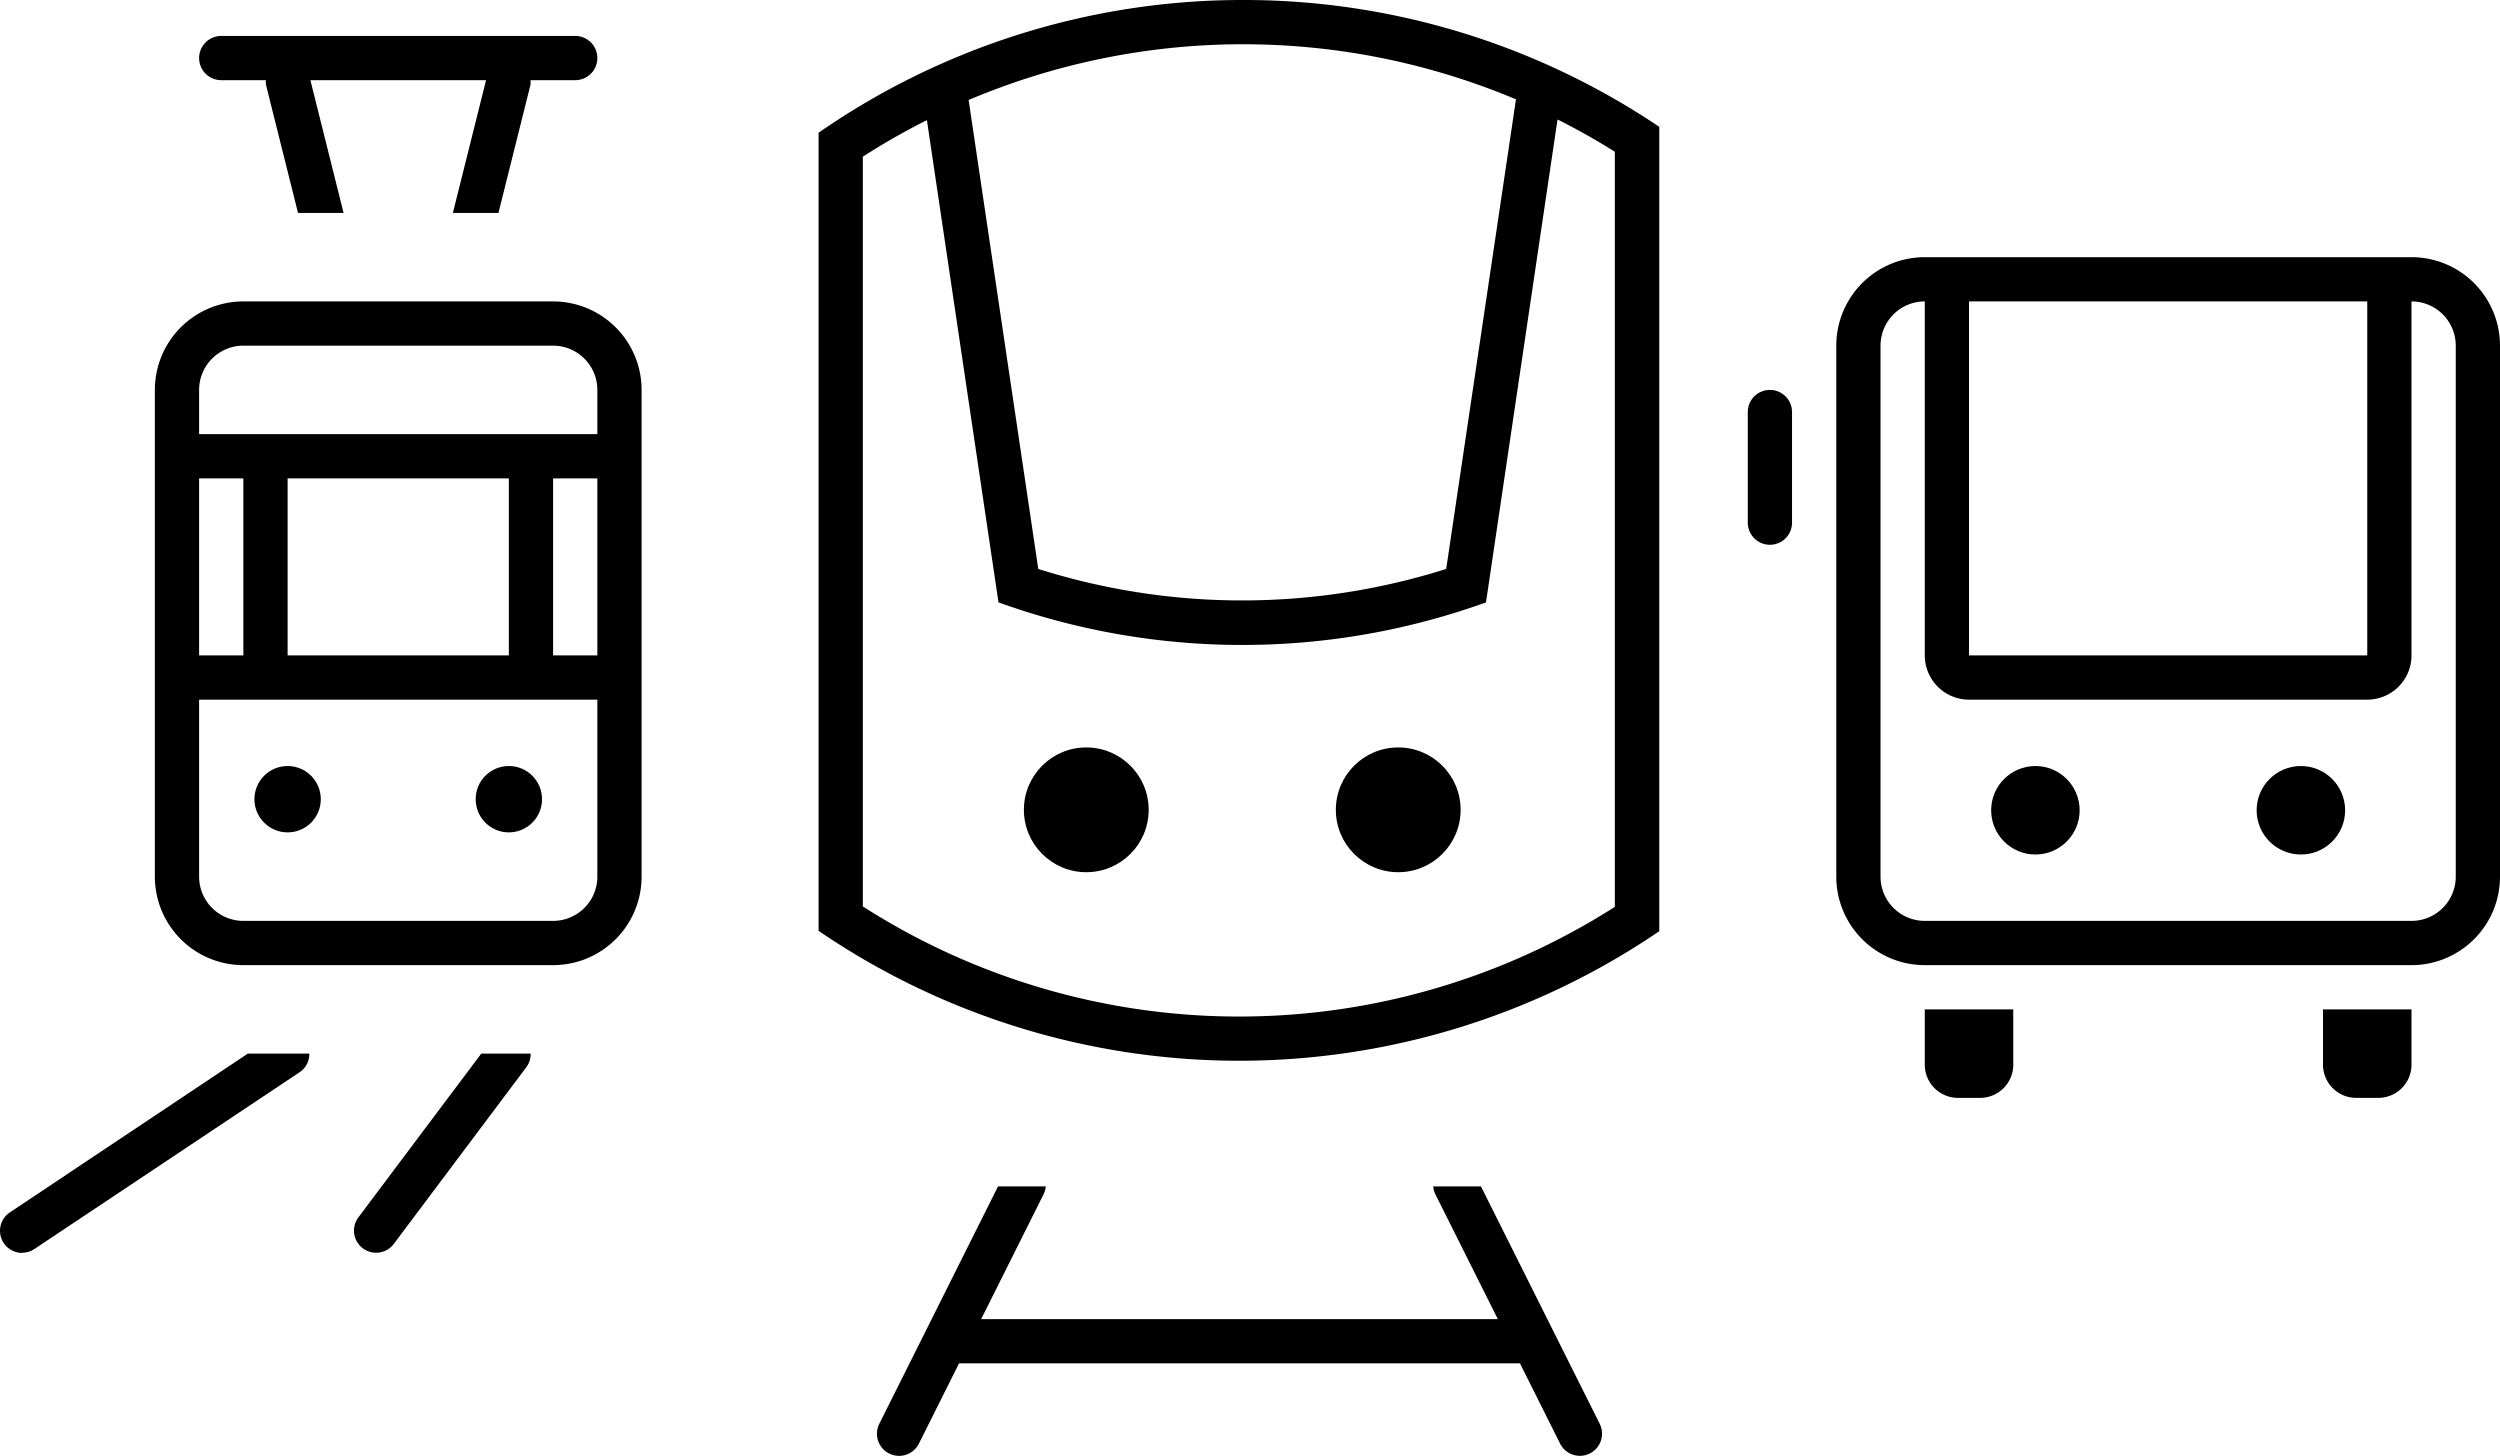<svg xmlns="http://www.w3.org/2000/svg" width="56.5" height="32.902" viewBox="0 0 56.5 32.902"><defs><style>.a{fill:none;}</style></defs><title>train-public-transport--large</title><rect class="a" x="12.5" y="10.812" width="1" height="4"/><path class="a" d="M13.5,9.812v-1a1,1,0,0,0-1-1h-7a1,1,0,0,0-1,1v1Z"/><rect class="a" x="4.5" y="10.812" width="1" height="4"/><rect class="a" x="6.5" y="10.812" width="5" height="4"/><rect class="a" x="44.5" y="6.812" width="9" height="8"/><path class="a" d="M21.891,2.26l1.574,10.6a15.282,15.282,0,0,0,9.219,0L34.261,2.245a15.9,15.9,0,0,0-12.37.015Z"/><path class="a" d="M54.5,6.812v8a1,1,0,0,1-1,1h-9a1,1,0,0,1-1-1v-8a1,1,0,0,0-1,1v12a1,1,0,0,0,1,1h11a1,1,0,0,0,1-1v-12A1,1,0,0,0,54.5,6.812ZM46,19.312a1,1,0,1,1,1-1A1,1,0,0,1,46,19.312Zm6,0a1,1,0,1,1,1-1A1,1,0,0,1,52,19.312Z"/><path class="a" d="M33.583,13.612l-.289.1a16.23,16.23,0,0,1-5.219.861,16.236,16.236,0,0,1-5.22-.861l-.289-.1-1.619-10.9a16.107,16.107,0,0,0-1.448.826V20.485a15.78,15.78,0,0,0,17,.006V3.427q-.63-.394-1.295-.729Zm-9.033,6.1a1.41,1.41,0,1,1,1.41-1.41A1.41,1.41,0,0,1,24.55,19.712Zm7.05,0a1.41,1.41,0,1,1,1.41-1.41A1.41,1.41,0,0,1,31.6,19.712Z"/><path class="a" d="M5.5,20.812h7a1,1,0,0,0,1-1v-4h-9v4A1,1,0,0,0,5.5,20.812Zm6-3.5a.75.75,0,1,1-.75.75A.75.75,0,0,1,11.5,17.312Zm-5,0a.75.75,0,1,1-.75.75A.75.75,0,0,1,6.5,17.312Z"/><circle cx="6.5" cy="18.062" r="0.75"/><circle cx="11.5" cy="18.062" r="0.75"/><path d="M5.5,21.812h7a2,2,0,0,0,2-2v-11a2,2,0,0,0-2-2h-7a2,2,0,0,0-2,2v11A2,2,0,0,0,5.5,21.812Zm8-7h-1v-4h1Zm-8,0h-1v-4h1Zm1-4h5v4h-5Zm-2-2a1,1,0,0,1,1-1h7a1,1,0,0,1,1,1v1h-9Zm9,7v4a1,1,0,0,1-1,1h-7a1,1,0,0,1-1-1v-4Z"/><path d="M4.5,1.312a.5.5,0,0,0,.5.5H6.009a.449.449,0,0,0,.006.121l.72,2.879h1.03l-.75-3h3.97l-.75,3h1.03l.72-2.879a.494.494,0,0,0,.006-.121H13a.5.5,0,0,0,0-1H5A.5.5,0,0,0,4.5,1.312Z"/><path d="M.5,28.312a.5.5,0,0,0,.277-.084l6-4a.494.494,0,0,0,.214-.416H5.6L.223,27.4a.5.5,0,0,0,.277.916Z"/><path d="M8.5,28.312a.5.5,0,0,0,.4-.2l3-4a.486.486,0,0,0,.092-.3H10.876L8.1,27.512a.5.5,0,0,0,.4.8Z"/><circle cx="46" cy="18.312" r="1"/><circle cx="52" cy="18.312" r="1"/><path d="M54.5,5.812h-11a2,2,0,0,0-2,2v12a2,2,0,0,0,2,2h11a2,2,0,0,0,2-2v-12A2,2,0,0,0,54.5,5.812Zm-1,1v8h-9v-8Zm2,13a1,1,0,0,1-1,1h-11a1,1,0,0,1-1-1v-12a1,1,0,0,1,1-1v8a1,1,0,0,0,1,1h9a1,1,0,0,0,1-1v-8a1,1,0,0,1,1,1Z"/><path d="M40,8.812a.5.5,0,0,0-.5.5v2.5a.5.5,0,1,0,1,0v-2.5A.5.5,0,0,0,40,8.812Z"/><path d="M43.5,24.062a.75.75,0,0,0,.75.75h.5a.75.75,0,0,0,.75-.75v-1.25h-2Z"/><path d="M53.25,24.812h.5a.75.75,0,0,0,.75-.75v-1.25h-2v1.25A.75.75,0,0,0,53.25,24.812Z"/><circle cx="24.55" cy="18.302" r="1.41"/><circle cx="31.6" cy="18.302" r="1.41"/><path d="M28.094,0A16.8,16.8,0,0,0,18.5,3V21.037a16.857,16.857,0,0,0,19,.008V2.867A16.806,16.806,0,0,0,28.094,0Zm6.167,2.245L32.684,12.858a15.282,15.282,0,0,1-9.219,0L21.891,2.26a15.9,15.9,0,0,1,12.37-.015ZM36.5,20.492a15.78,15.78,0,0,1-17-.006V3.541a15.636,15.636,0,0,1,1.448-.826l1.618,10.9.289.1a16.231,16.231,0,0,0,5.22.861,16.225,16.225,0,0,0,5.219-.861l.289-.1L35.2,2.7q.666.334,1.295.729V20.492Z"/><path d="M33.469,26.812H32.39a.5.5,0,0,0,.047.174l1.414,2.826H22.174l1.413-2.826a.5.5,0,0,0,.047-.174H22.556l-2.684,5.366a.5.5,0,0,0,.895.448l.907-1.814H34.351l.907,1.813a.5.5,0,0,0,.895-.448Z"/></svg>